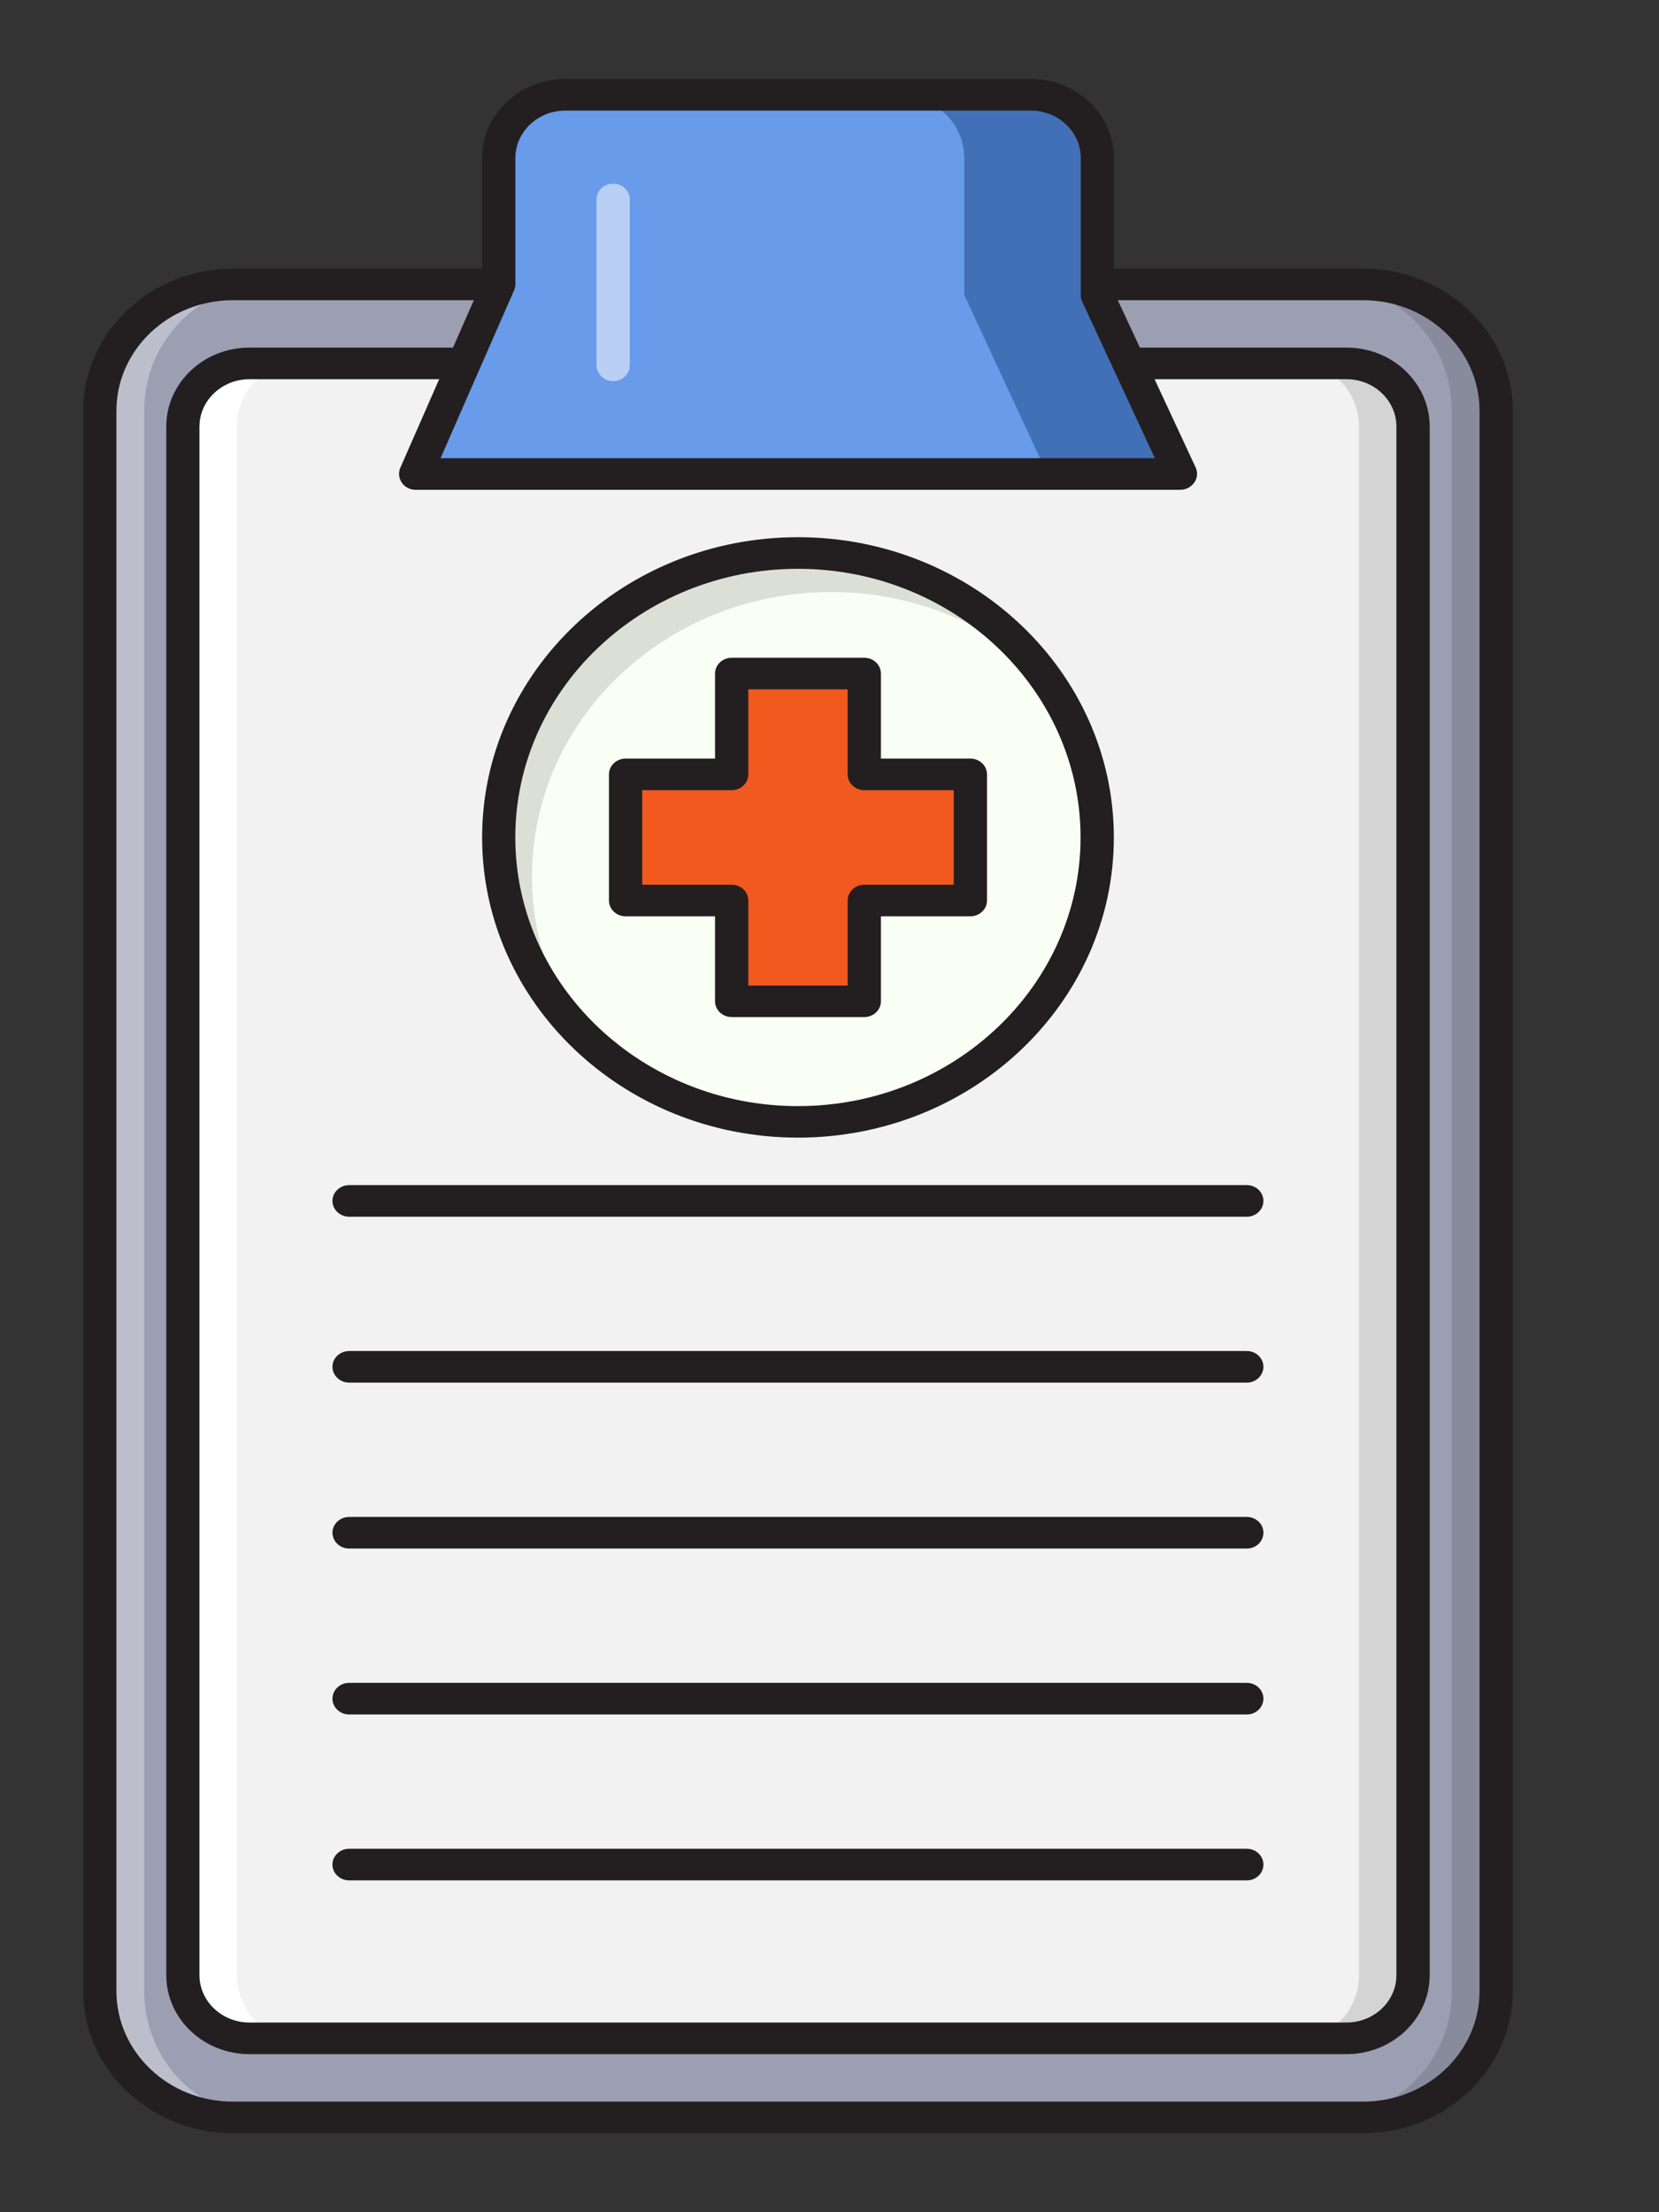 <svg width="18" height="24" viewBox="0 0 18 24" fill="none" xmlns="http://www.w3.org/2000/svg">
<rect x="0" y="0" width="18" height="24" fill="#333333" stroke="none"/>
<path d="M14.791 3.085H2.525C1.728 3.085 1.082 3.699 1.082 4.457V21.6C1.082 22.358 1.728 22.971 2.525 22.971H14.791C15.588 22.971 16.234 22.358 16.234 21.6V4.457C16.234 3.699 15.588 3.085 14.791 3.085Z" fill="#9B9FB1"/>
<path d="M1.564 21.6V4.457C1.564 3.699 2.168 3.085 2.915 3.085H2.525C1.728 3.085 1.082 3.699 1.082 4.457V21.6C1.082 22.358 1.728 22.971 2.525 22.971H2.915C2.168 22.971 1.564 22.358 1.564 21.6Z" fill="#BCBFCB"/>
<path d="M14.791 3.085H14.401C15.148 3.085 15.752 3.699 15.752 4.457V21.6C15.752 22.358 15.148 22.971 14.401 22.971H14.791C15.588 22.971 16.234 22.358 16.234 21.6V4.457C16.234 3.699 15.588 3.085 14.791 3.085Z" fill="#888B9B"/>
<path d="M14.791 23.143H2.525C1.631 23.143 0.902 22.45 0.902 21.6V4.457C0.902 3.607 1.631 2.914 2.525 2.914H14.791C15.685 2.914 16.414 3.607 16.414 4.457V21.6C16.414 22.45 15.685 23.143 14.791 23.143ZM2.525 3.257C1.829 3.257 1.263 3.795 1.263 4.457V21.6C1.263 22.262 1.829 22.8 2.525 22.8H14.791C15.487 22.8 16.053 22.262 16.053 21.6V4.457C16.053 3.795 15.487 3.257 14.791 3.257H2.525Z" fill="#231F20"/>
<path d="M14.61 22.114H2.706C2.307 22.114 1.984 21.807 1.984 21.429V4.629C1.984 4.25 2.307 3.943 2.706 3.943H14.61C15.009 3.943 15.332 4.25 15.332 4.629V21.429C15.332 21.807 15.009 22.114 14.61 22.114Z" fill="#F2F2F3"/>
<path d="M2.57 21.429V4.629C2.57 4.25 2.864 3.943 3.229 3.943H2.706C2.307 3.943 1.984 4.25 1.984 4.629V21.429C1.984 21.807 2.307 22.114 2.706 22.114H3.229C2.864 22.114 2.57 21.807 2.57 21.429Z" fill="white"/>
<path d="M14.61 3.943H14.087C14.451 3.943 14.745 4.25 14.745 4.629V21.429C14.745 21.807 14.451 22.114 14.087 22.114H14.61C15.009 22.114 15.332 21.807 15.332 21.429V4.629C15.332 4.25 15.009 3.943 14.61 3.943Z" fill="#D4D4D5"/>
<path d="M14.61 22.285H2.706C2.208 22.285 1.804 21.901 1.804 21.428V4.628C1.804 4.155 2.208 3.771 2.706 3.771H14.61C15.108 3.771 15.512 4.155 15.512 4.628V21.428C15.512 21.901 15.108 22.285 14.61 22.285ZM2.706 4.114C2.408 4.114 2.164 4.345 2.164 4.628V21.428C2.164 21.711 2.408 21.942 2.706 21.942H14.61C14.908 21.942 15.151 21.711 15.151 21.428V4.628C15.151 4.345 14.908 4.114 14.61 4.114H2.706Z" fill="#231F20"/>
<path d="M11.905 3.2V1.714C11.905 1.335 11.582 1.028 11.183 1.028H6.133C5.734 1.028 5.411 1.335 5.411 1.714V3.085L4.509 5.143H12.806L11.905 3.2Z" fill="#689BE9"/>
<path d="M13.528 20.4H3.788C3.689 20.4 3.607 20.323 3.607 20.229C3.607 20.134 3.689 20.057 3.788 20.057H13.528C13.627 20.057 13.708 20.134 13.708 20.229C13.708 20.323 13.627 20.4 13.528 20.4Z" fill="#231F20"/>
<path d="M13.528 18.6H3.788C3.689 18.6 3.607 18.523 3.607 18.428C3.607 18.334 3.689 18.257 3.788 18.257H13.528C13.627 18.257 13.708 18.334 13.708 18.428C13.708 18.523 13.627 18.6 13.528 18.6Z" fill="#231F20"/>
<path d="M13.528 16.8H3.788C3.689 16.8 3.607 16.723 3.607 16.628C3.607 16.534 3.689 16.457 3.788 16.457H13.528C13.627 16.457 13.708 16.534 13.708 16.628C13.708 16.723 13.627 16.8 13.528 16.8Z" fill="#231F20"/>
<path d="M13.528 15H3.788C3.689 15 3.607 14.922 3.607 14.828C3.607 14.734 3.689 14.657 3.788 14.657H13.528C13.627 14.657 13.708 14.734 13.708 14.828C13.708 14.922 13.627 15 13.528 15Z" fill="#231F20"/>
<path d="M13.528 13.2H3.788C3.689 13.2 3.607 13.123 3.607 13.028C3.607 12.934 3.689 12.857 3.788 12.857H13.528C13.627 12.857 13.708 12.934 13.708 13.028C13.708 13.123 13.627 13.2 13.528 13.2Z" fill="#231F20"/>
<path d="M8.658 12.171C10.451 12.171 11.905 10.79 11.905 9.086C11.905 7.382 10.451 6 8.658 6C6.865 6 5.411 7.382 5.411 9.086C5.411 10.79 6.865 12.171 8.658 12.171Z" fill="#FAFFF5"/>
<path d="M10.529 8.401H9.378V7.308H7.938V8.401H6.788V9.769H7.938V10.863H9.378V9.769H10.529V8.401Z" fill="#F2591F"/>
<path d="M9.378 11.034H7.938C7.839 11.034 7.758 10.957 7.758 10.863V9.941H6.788C6.688 9.941 6.607 9.864 6.607 9.769V8.401C6.607 8.307 6.688 8.23 6.788 8.23H7.758V7.308C7.758 7.213 7.839 7.136 7.938 7.136H9.378C9.477 7.136 9.558 7.213 9.558 7.308V8.23H10.528C10.628 8.23 10.709 8.307 10.709 8.401V9.769C10.709 9.864 10.628 9.941 10.528 9.941H9.558V10.863C9.558 10.957 9.477 11.034 9.378 11.034ZM8.119 10.692H9.197V9.769C9.197 9.675 9.279 9.598 9.378 9.598H10.348V8.573H9.378C9.279 8.573 9.197 8.496 9.197 8.401V7.479H8.119V8.401C8.119 8.496 8.038 8.573 7.938 8.573H6.968V9.598H7.938C8.038 9.598 8.119 9.675 8.119 9.769V10.692Z" fill="#231F20"/>
<path d="M11.905 3.2V1.714C11.905 1.335 11.582 1.028 11.183 1.028H9.74C10.139 1.028 10.462 1.335 10.462 1.714V3.2L11.364 5.143H12.807L11.905 3.2Z" fill="#4270B7"/>
<path d="M12.806 5.314H4.509C4.45 5.314 4.392 5.285 4.36 5.237C4.327 5.189 4.32 5.129 4.343 5.076L5.231 3.051V1.714C5.231 1.241 5.635 0.857 6.133 0.857H11.183C11.681 0.857 12.085 1.241 12.085 1.714V3.164L12.973 5.072C12.998 5.125 12.992 5.187 12.958 5.235C12.924 5.283 12.868 5.314 12.806 5.314ZM4.78 4.971H12.53L11.741 3.271C11.73 3.248 11.726 3.224 11.726 3.202V1.714C11.726 1.431 11.483 1.2 11.185 1.2H6.133C5.835 1.2 5.592 1.431 5.592 1.714V3.086C5.592 3.108 5.586 3.13 5.577 3.151L4.78 4.971Z" fill="#231F20"/>
<path d="M6.652 4.135C6.553 4.135 6.472 4.057 6.472 3.963V2.163C6.472 2.069 6.553 1.992 6.652 1.992C6.752 1.992 6.833 2.069 6.833 2.163V3.963C6.833 4.059 6.752 4.135 6.652 4.135Z" fill="#B8CFF3"/>
<path d="M5.772 9.509C5.772 7.805 7.226 6.423 9.019 6.423C9.939 6.423 10.768 6.789 11.358 7.373C10.775 6.545 9.783 6 8.658 6C6.865 6 5.411 7.382 5.411 9.086C5.411 9.915 5.757 10.668 6.318 11.222C5.974 10.731 5.772 10.143 5.772 9.509Z" fill="#DBDFD6"/>
<path d="M8.658 12.342C6.768 12.342 5.231 10.882 5.231 9.085C5.231 7.289 6.768 5.828 8.658 5.828C10.548 5.828 12.085 7.289 12.085 9.085C12.085 10.882 10.548 12.342 8.658 12.342ZM8.658 6.171C6.968 6.171 5.591 7.479 5.591 9.085C5.591 10.692 6.968 12 8.658 12C10.348 12 11.724 10.692 11.724 9.085C11.724 7.479 10.348 6.171 8.658 6.171Z" fill="#231F20"/>
</svg>
